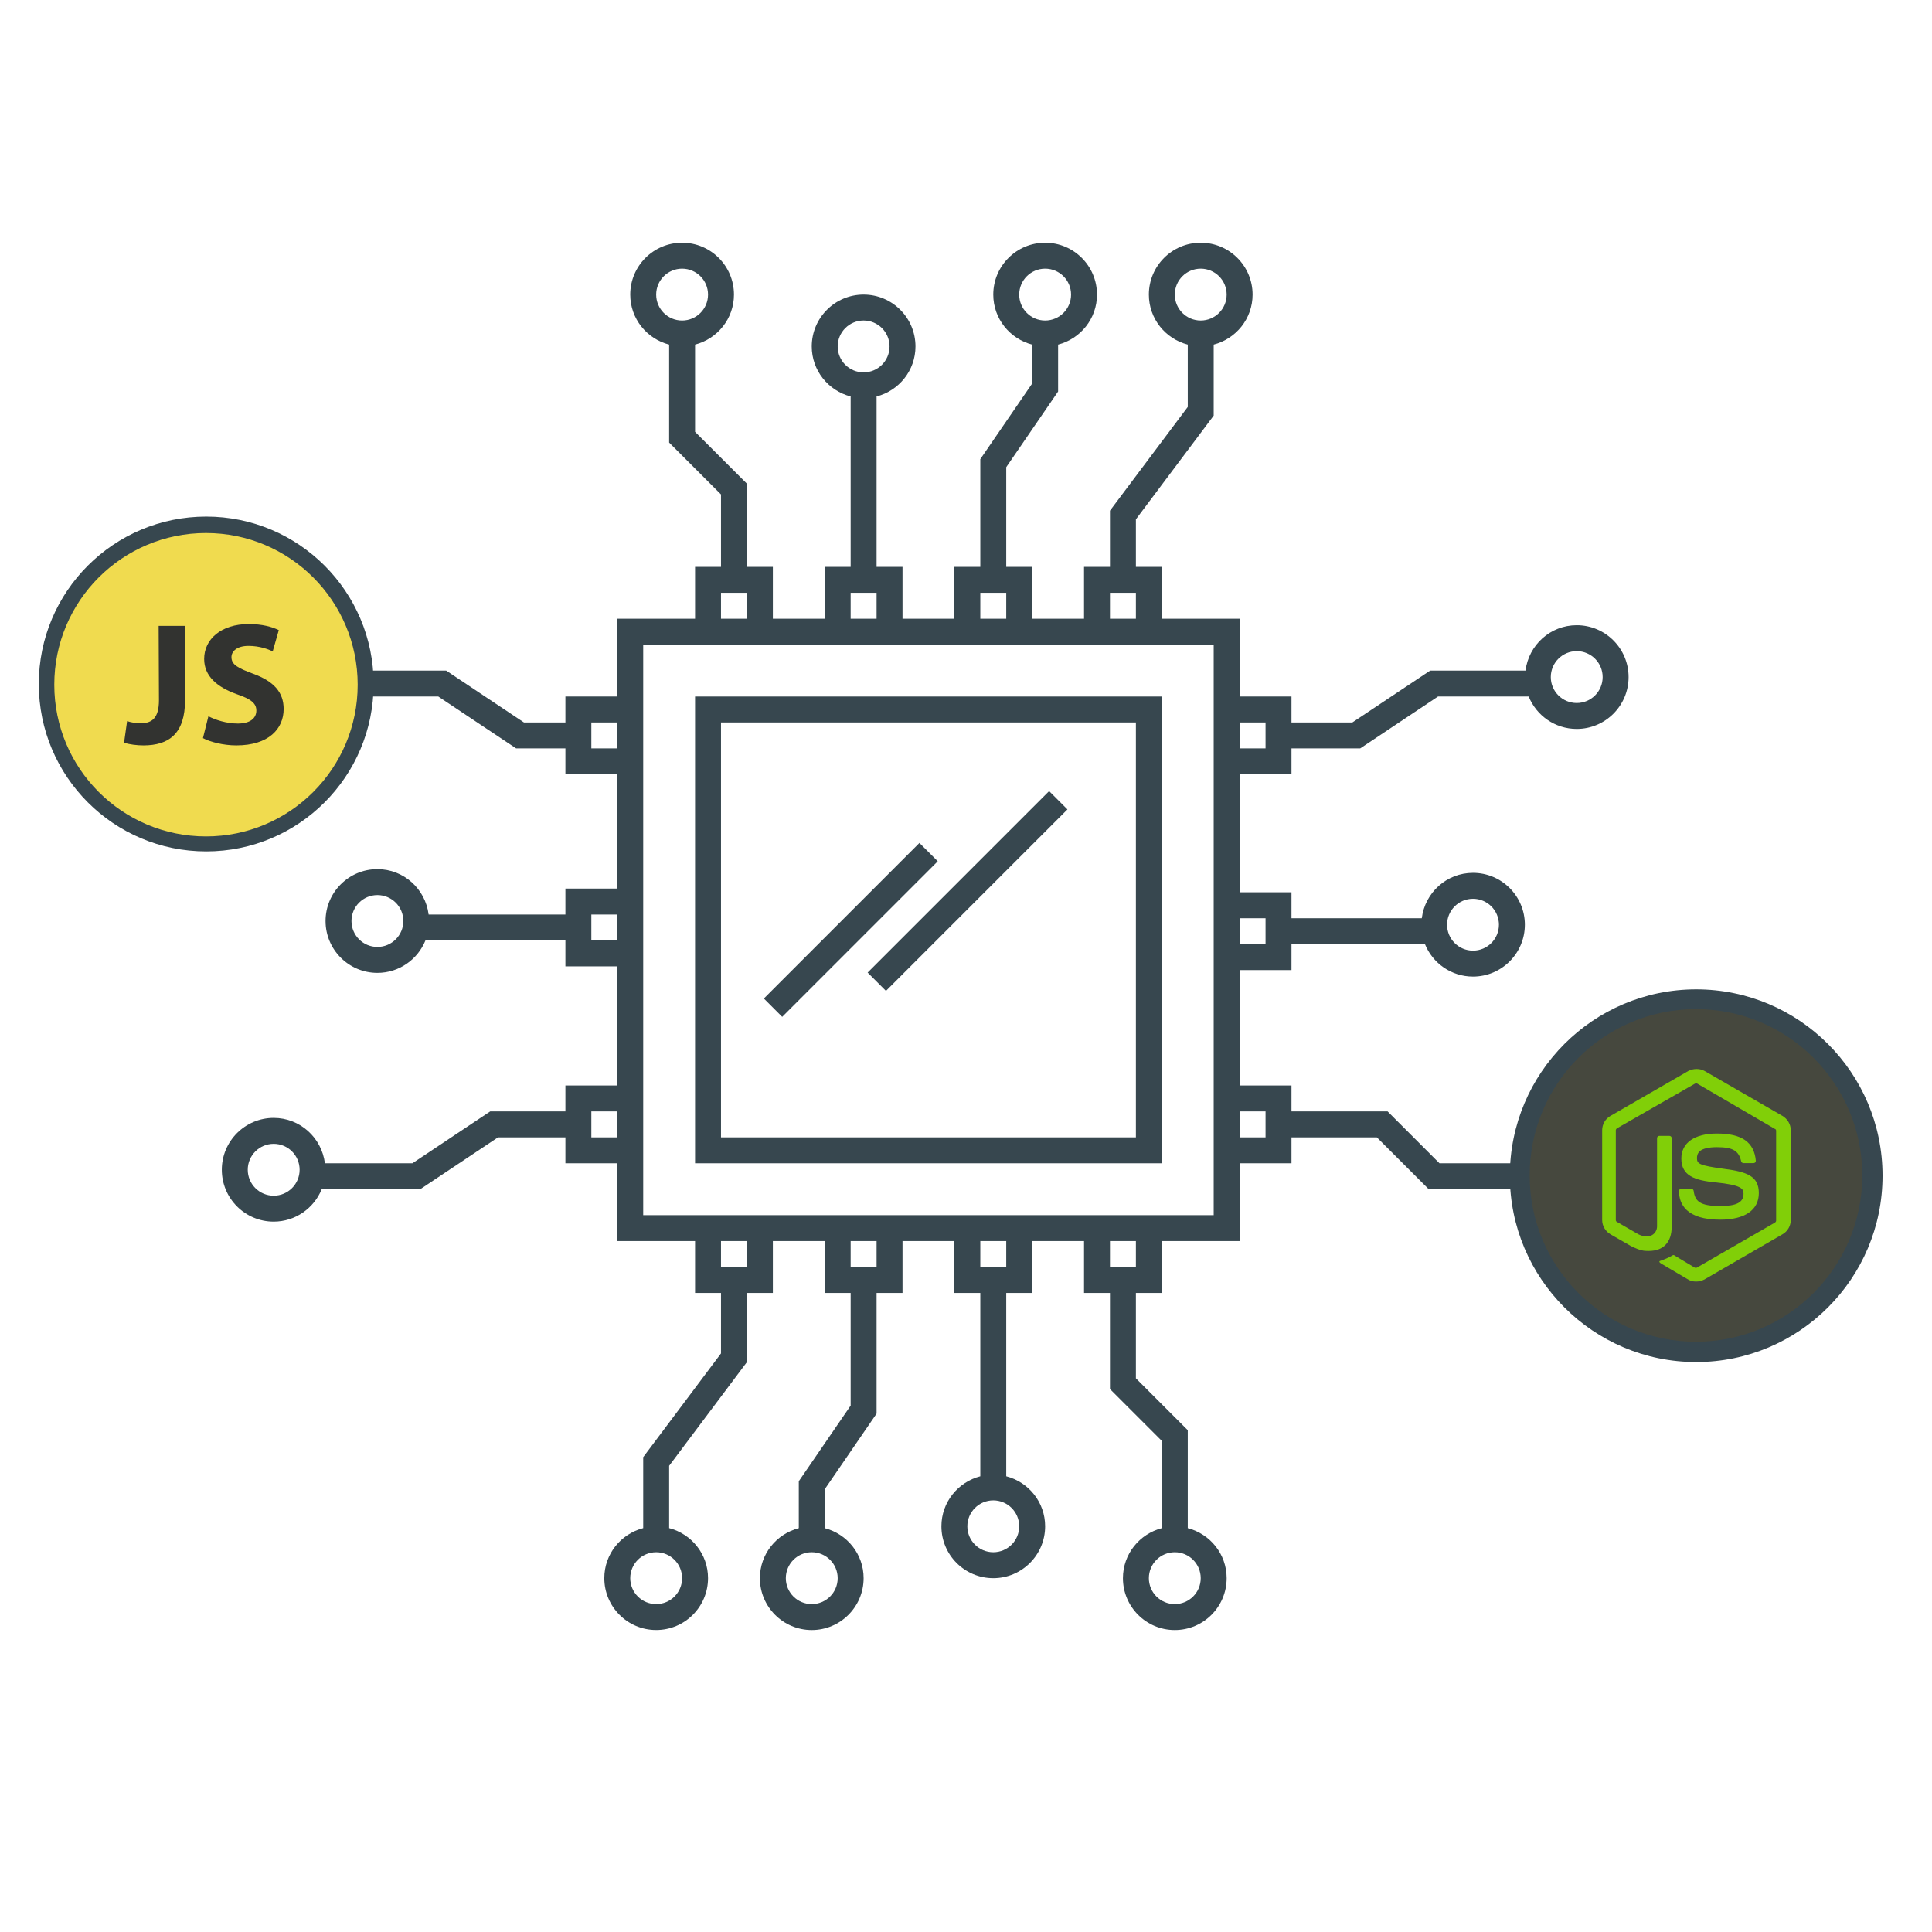 <?xml version="1.0" encoding="UTF-8" standalone="no"?>
<svg
   xmlns:dc="http://purl.org/dc/elements/1.1/"
   xmlns:cc="http://creativecommons.org/ns#"
   xmlns:rdf="http://www.w3.org/1999/02/22-rdf-syntax-ns#"
   xmlns:svg="http://www.w3.org/2000/svg"
   xmlns="http://www.w3.org/2000/svg"
   xmlns:sodipodi="http://sodipodi.sourceforge.net/DTD/sodipodi-0.dtd"
   xmlns:inkscape="http://www.inkscape.org/namespaces/inkscape"
   enable-background="new 0 0 64 64"
   height="64px"
   id="Layer_1"
   version="1.1"
   viewBox="0 0 64 64"
   width="64px"
   xml:space="preserve"
   sodipodi:docname="index-circuit.png.svg"
   inkscape:version="0.92.0 unknown"><defs
     id="defs4572"><inkscape:perspective
       sodipodi:type="inkscape:persp3d"
       inkscape:vp_x="0 : 32 : 1"
       inkscape:vp_y="0 : 1000 : 0"
       inkscape:vp_z="64 : 32 : 1"
       inkscape:persp3d-origin="32 : 21.333333 : 1"
       id="perspective4584" /></defs><sodipodi:namedview
     pagecolor="#ffffff"
     bordercolor="#666666"
     borderopacity="1"
     objecttolerance="10"
     gridtolerance="10"
     guidetolerance="10"
     inkscape:pageopacity="0"
     inkscape:pageshadow="2"
     inkscape:window-width="1865"
     inkscape:window-height="1056"
     id="namedview4570"
     showgrid="false"
     showguides="true"
     inkscape:zoom="5.6568543"
     inkscape:cx="26.961687"
     inkscape:cy="3.8668199"
     inkscape:window-x="55"
     inkscape:window-y="24"
     inkscape:window-maximized="1"
     inkscape:current-layer="Layer_1" /><g
     id="g4567"
     transform="matrix(0.859,0,0,0.859,3.268,3.316)"><path
       d="m 44,26 h 2 v -1 h 2.651 l 3,-2 h 3.497 c 0.297,0.732 1.013,1.25 1.852,1.25 1.104,0 2,-0.896 2,-2 0,-1.104 -0.896,-2 -2,-2 -1.019,0 -1.851,0.765 -1.975,1.75 h -3.677 l -3,2 H 46 v -1 h -2 v -3 h -3 v -2 h -1 v -1.833 l 3,-4 V 9.429 C 43.861,9.206 44.5,8.43 44.5,7.5 c 0,-1.104 -0.896,-2 -2,-2 -1.104,0 -2,0.896 -2,2 0,0.93 0.639,1.706 1.5,1.929 v 2.404 l -3,4 V 18 h -1 v 2 h -2 v -2 h -1 v -3.845 l 2,-2.917 V 9.429 C 37.861,9.206 38.5,8.43 38.5,7.5 c 0,-1.104 -0.896,-2 -2,-2 -1.104,0 -2,0.896 -2,2 0,0.93 0.639,1.706 1.5,1.929 v 1.5 l -2,2.917 V 18 h -1 v 2 h -2 v -2 h -1 v -6.571 c 0.861,-0.223 1.5,-0.999 1.5,-1.929 0,-1.104 -0.896,-2 -2,-2 -1.104,0 -2,0.896 -2,2 0,0.93 0.639,1.706 1.5,1.929 V 18 h -1 v 2 h -2 v -2 h -1 v -3.207 l -2,-2 V 9.429 C 23.861,9.206 24.5,8.43 24.5,7.5 c 0,-1.104 -0.896,-2 -2,-2 -1.104,0 -2,0.896 -2,2 0,0.93 0.639,1.706 1.5,1.929 v 3.778 l 2,2 V 18 h -1 v 2 h -3 v 3 h -2 v 1 h -1.599 l -3,-2 H 9.725 C 9.601,21.015 8.769,20.25 7.75,20.25 c -1.104,0 -2,0.896 -2,2 0,1.104 0.896,2 2,2 0.838,0 1.554,-0.518 1.852,-1.25 h 3.497 l 3,2 H 18 v 1 h 2 v 4.407 h -2 v 1 h -5.275 c -0.124,-0.985 -0.956,-1.75 -1.975,-1.75 -1.104,0 -2,0.896 -2,2 0,1.104 0.896,2 2,2 0.838,0 1.554,-0.518 1.852,-1.25 H 18 v 1 h 2 V 38 h -2 v 1 h -2.901 l -3,2 H 8.725 C 8.601,40.015 7.769,39.25 6.75,39.25 c -1.104,0 -2,0.896 -2,2 0,1.104 0.896,2 2,2 0.838,0 1.554,-0.518 1.852,-1.25 h 3.8 l 3,-2 H 18 v 1 h 2 v 3 h 3 v 2 h 1 v 2.333 l -3,4 v 2.737 c -0.861,0.223 -1.5,0.999 -1.5,1.929 0,1.104 0.896,2 2,2 1.104,0 2,-0.896 2,-2 0,-0.93 -0.639,-1.706 -1.5,-1.929 v -2.404 l 3,-4 V 46 h 1 v -2 h 2 v 2 h 1 v 4.345 l -2,2.917 v 1.809 c -0.861,0.223 -1.5,0.999 -1.5,1.929 0,1.104 0.896,2 2,2 1.104,0 2,-0.896 2,-2 0,-0.93 -0.639,-1.706 -1.5,-1.929 v -1.5 l 2,-2.917 V 46 h 1 v -2 h 2 v 2 h 1 v 7.071 c -0.861,0.223 -1.5,0.999 -1.5,1.929 0,1.104 0.896,2 2,2 1.104,0 2,-0.896 2,-2 0,-0.93 -0.639,-1.706 -1.5,-1.929 V 46 h 1 v -2 h 2 v 2 h 1 v 3.707 l 2,2 v 3.364 c -0.861,0.223 -1.5,0.999 -1.5,1.929 0,1.104 0.896,2 2,2 1.104,0 2,-0.896 2,-2 0,-0.93 -0.639,-1.706 -1.5,-1.929 v -3.778 l -2,-2 V 46 h 1 v -2 h 3 v -3 h 2 v -1 h 3.293 l 2,2 h 3.855 c 0.297,0.732 1.013,1.25 1.852,1.25 1.104,0 2,-0.896 2,-2 0,-1.104 -0.896,-2 -2,-2 -1.019,0 -1.851,0.765 -1.975,1.75 h -3.318 l -2,-2 H 46 v -1 h -2 v -4.45 h 2 v -1 h 5.148 c 0.297,0.732 1.013,1.25 1.852,1.25 1.104,0 2,-0.896 2,-2 0,-1.104 -0.896,-2 -2,-2 -1.019,0 -1.851,0.765 -1.975,1.75 H 46 v -1 h -2 z m 13,-4.75 c 0.552,0 1,0.448 1,1 0,0.552 -0.448,1 -1,1 -0.552,0 -1,-0.448 -1,-1 0,-0.552 0.448,-1 1,-1 z M 44,24 h 1 v 1 H 44 Z M 41.5,7.5 c 0,-0.552 0.448,-1 1,-1 0.552,0 1,0.448 1,1 0,0.552 -0.448,1 -1,1 -0.552,0 -1,-0.448 -1,-1 z m -6,0 c 0,-0.552 0.448,-1 1,-1 0.552,0 1,0.448 1,1 0,0.552 -0.448,1 -1,1 -0.552,0 -1,-0.448 -1,-1 z m -7,2 c 0,-0.552 0.448,-1 1,-1 0.552,0 1,0.448 1,1 0,0.552 -0.448,1 -1,1 -0.552,0 -1,-0.448 -1,-1 z m -7,-2 c 0,-0.552 0.448,-1 1,-1 0.552,0 1,0.448 1,1 0,0.552 -0.448,1 -1,1 -0.552,0 -1,-0.448 -1,-1 z M 7.75,23.25 c -0.552,0 -1,-0.448 -1,-1 0,-0.552 0.448,-1 1,-1 0.552,0 1,0.448 1,1 0,0.552 -0.448,1 -1,1 z m 3,9.407 c -0.552,0 -1,-0.448 -1,-1 0,-0.552 0.448,-1 1,-1 0.552,0 1,0.448 1,1 0,0.552 -0.448,1 -1,1 z M 6.75,42.25 c -0.552,0 -1,-0.448 -1,-1 0,-0.552 0.448,-1 1,-1 0.552,0 1,0.448 1,1 0,0.552 -0.448,1 -1,1 z M 20,40 h -1 v -1 h 1 z m 0,-7.593 h -1 v -1 h 1 z M 20,25 h -1 v -1 h 1 z m 2.5,32 c 0,0.552 -0.448,1 -1,1 -0.552,0 -1,-0.448 -1,-1 0,-0.552 0.448,-1 1,-1 0.552,0 1,0.448 1,1 z m 6,0 c 0,0.552 -0.448,1 -1,1 -0.552,0 -1,-0.448 -1,-1 0,-0.552 0.448,-1 1,-1 0.552,0 1,0.448 1,1 z m 7,-2 c 0,0.552 -0.448,1 -1,1 -0.552,0 -1,-0.448 -1,-1 0,-0.552 0.448,-1 1,-1 0.552,0 1,0.448 1,1 z m 7,2 c 0,0.552 -0.448,1 -1,1 -0.552,0 -1,-0.448 -1,-1 0,-0.552 0.448,-1 1,-1 0.552,0 1,0.448 1,1 z M 39,19 h 1 v 1 h -1 z m -5,0 h 1 v 1 h -1 z m -5,0 h 1 v 1 h -1 z m -5,0 h 1 v 1 h -1 z m 1,26 h -1 v -1 h 1 z m 5,0 h -1 v -1 h 1 z m 5,0 h -1 v -1 h 1 z m 5,0 h -1 v -1 h 1 z m 3,-2 H 21 V 21 h 22 z m 14,-2.75 c 0.552,0 1,0.448 1,1 0,0.552 -0.448,1 -1,1 -0.552,0 -1,-0.448 -1,-1 0,-0.552 0.448,-1 1,-1 z M 45,39 v 1 h -1 v -1 z m 8,-8.2 c 0.552,0 1,0.448 1,1 0,0.552 -0.448,1 -1,1 -0.552,0 -1,-0.448 -1,-1 0,-0.552 0.448,-1 1,-1 z m -8,0.75 v 1 h -1 v -1 z"
       id="path4559"
       inkscape:connector-curvature="0"
       style="fill:#37474f"
       sodipodi:nodetypes="ccccccssscccccccccccccsssccccccccccccsssccccccccccsssccccccccccssscccccccccccccsssccccccccccsssccccccccccssscccccccccccccsssccccccccccccsssccccccccccsssccccccccccssscccccccccccccsssccccccccccssscccccssssscccccssssssssssssssssssssssssssssssssssscccccccccccccccsssssssssssssssssssscccccccccccccccccccccccccccccccccccccccccccccssssscccccsssssccccc" /><path
       d="M 41,23 H 23 V 41 H 41 Z M 40,40 H 24 V 24 h 16 z"
       id="path4561"
       inkscape:connector-curvature="0"
       style="fill:#37474f" /><rect
       height="1"
       transform="matrix(-0.707,0.707,-0.707,-0.707,78.755,28.379)"
       width="9.899"
       x="28.55"
       y="30"
       id="rect4563"
       style="fill:#37474f" /><rect
       height="1"
       transform="matrix(-0.707,0.707,-0.707,-0.707,72.133,34.121)"
       width="8.485"
       x="24.757"
       y="31.5"
       id="rect4565"
       style="fill:#37474f" /></g><path
     style="fill:#000000;fill-opacity:0"
     id="path4576"
     d="m -2.573,-2.528 c 1.362,1.497 2.839,2.883 4.305,4.276 4.836,4.544 9.725,9.032 14.568,13.569 4.894,4.598 9.811,9.174 14.798,13.67 3.284,2.961 4.962,4.422 8.296,7.359 1.43,1.235 2.857,2.473 4.29,3.705 3.508,3.014 4.742,4.066 8.249,6.982 3.241,2.694 6.513,5.35 9.783,8.007 2.483,2.044 5.078,3.958 7.496,6.081 0.299,0.262 0.59,0.533 0.885,0.799 1.502,1.419 2.89,2.951 4.371,4.391 0.287,0.28 0.581,0.553 0.872,0.829 1.159,1.124 2.4,2.158 3.716,3.093 0.036,0.024 0.257,0.178 0.34,0.207 0.012,0.004 0.047,-0.014 0.036,-0.008 -0.429,0.25 -0.851,0.515 -1.293,0.741 -0.022,0.011 -0.023,-0.042 -0.037,-0.062 -0.025,-0.036 -0.054,-0.071 -0.08,-0.106 -0.398,-0.567 -0.383,-1.281 -0.424,-1.946 -0.025,-0.394 -0.043,-0.789 -0.065,-1.183 -0.156,-3.476 -0.428,-6.945 -0.649,-10.418 -0.23,-3.622 -0.256,-4.337 -0.446,-8.008 -0.346,-5.788 -0.606,-11.581 -0.952,-17.369 0,0 0.926,-0.477 0.926,-0.477 v 0 c 0.04,1.852 0.081,3.948 0.142,5.783 0.13,3.907 0.332,7.811 0.563,11.712 0.081,1.361 0.151,2.723 0.244,4.084 0.323,4.709 0.846,9.399 1.323,14.094 0.043,0.382 0.083,0.765 0.129,1.147 0.03,0.249 0.063,0.498 0.101,0.747 0.059,0.388 0.129,0.762 0.383,1.073 0.088,0.106 0.169,0.199 0.159,0.206 -1.247,0.954 -0.946,1.095 -1.613,0.549 -1.235,-1.021 -2.465,-2.049 -3.601,-3.182 C 72.463,66.108 70.779,64.307 68.997,62.602 66.37,60.186 63.675,57.845 60.99,55.495 57.828,52.755 54.638,50.05 51.459,47.33 48.586,44.872 46.153,42.779 43.278,40.304 41.846,39.071 40.414,37.837 38.982,36.603 35.454,33.525 34.111,32.371 30.639,29.272 25.617,24.789 20.666,20.227 15.688,15.696 10.742,11.209 5.755,6.769 0.734,2.366 -0.802,1.011 -2.333,-0.351 -3.831,-1.748 c 0,0 1.258,-0.78 1.258,-0.78 z"
     inkscape:connector-curvature="0" /><path
     style="fill:#000000;fill-opacity:0;stroke-width:0.859"
     id="path4578"
     d="m 69.898,26.761 c 0.072,0.582 0.202,1.156 0.343,1.725 0.182,0.74 0.333,1.486 0.527,2.223 0.151,0.56 0.287,1.124 0.404,1.692 0.04,0.196 0.073,0.396 -0.023,0.584 -0.241,0.468 -1.762,1.015 -1.841,1.053 -2.265,0.383 -4.556,0.589 -6.834,0.875 -0.698,0.088 -1.395,0.185 -2.093,0.278 -0.721,0.124 -1.441,0.247 -2.162,0.371 0,0 0.716,-0.539 0.716,-0.539 v 0 c 0.725,-0.125 1.45,-0.251 2.175,-0.376 3.702,-0.521 0.562,-0.088 4.054,-0.546 1.448,-0.19 2.903,-0.365 4.338,-0.638 0.257,-0.049 0.511,-0.111 0.767,-0.167 -0.21,0.155 -0.431,0.295 -0.629,0.465 -0.029,0.025 0.228,-0.074 0.361,-0.246 0.123,-0.158 0.1,-0.339 0.064,-0.523 -0.101,-0.571 -0.236,-1.134 -0.379,-1.696 -0.193,-0.738 -0.333,-1.487 -0.527,-2.225 -0.146,-0.574 -0.265,-1.152 -0.404,-1.728 0,0 1.144,-0.583 1.144,-0.583 z"
     inkscape:connector-curvature="0" /><path
     style="fill:#000000;fill-opacity:0;stroke-width:0.859"
     id="path4580"
     d="m 47.269,48.635 c 0.054,-0.003 0.108,-0.015 0.161,-0.008 0.628,0.088 1.209,0.734 1.614,1.166 0.364,0.454 0.66,0.956 0.812,1.522 0.074,0.276 0.146,0.653 0.006,0.932 -0.079,0.157 -0.23,0.265 -0.345,0.397 -0.557,0.295 -1.087,0.645 -1.67,0.884 -0.423,0.174 -1.806,0.294 -2.177,0.313 -1.074,0.056 -2.009,0.036 -3.08,-0.122 -0.592,-0.087 -1.174,-0.237 -1.761,-0.356 -0.588,-0.198 -1.189,-0.357 -1.763,-0.593 -1.889,-0.776 -4.067,-2.172 -5.147,-3.961 -0.203,-0.336 -0.31,-0.722 -0.465,-1.083 -0.011,-0.328 -0.107,-0.664 -0.034,-0.984 0.17,-0.749 0.751,-1.22 1.397,-1.555 0.739,-0.383 1.499,-0.74 2.295,-0.986 1.051,-0.326 2.518,-0.264 3.583,-0.28 1.886,0.088 3.865,0.288 5.482,1.361 0.597,0.397 0.703,0.591 1.137,1.109 0.313,0.49 0.811,1.246 0.386,1.828 -0.049,0.068 -0.121,0.116 -0.182,0.173 -0.734,0.509 -1.132,0.728 -1.881,0.844 -0.192,0.03 -0.385,0.042 -0.575,0.083 0,0 1.024,-0.767 1.024,-0.767 v 0 c 0.276,-0.021 0.556,-0.055 0.825,-0.125 0.503,-0.13 0.64,-0.313 -0.556,0.431 0.168,-0.111 0.253,-0.134 0.341,-0.329 0.237,-0.531 -0.135,-1.098 -0.385,-1.539 -0.402,-0.515 -0.496,-0.705 -1.062,-1.105 -1.048,-0.742 -2.311,-1.097 -3.569,-1.267 -0.582,-0.079 -1.17,-0.09 -1.756,-0.135 -4.193,0.12 0.318,-0.098 -3.627,0.351 -0.156,0.018 -0.324,-0.107 -0.469,-0.046 -0.609,0.256 -1.224,0.777 -1.411,1.445 -0.087,0.31 -0.011,0.643 -0.016,0.964 0.138,0.36 0.225,0.744 0.414,1.081 0.48,0.854 1.235,1.603 1.995,2.199 0.902,0.707 1.99,1.325 3.05,1.755 0.573,0.232 1.176,0.384 1.764,0.577 0.592,0.11 1.179,0.253 1.777,0.331 1.073,0.14 2.056,0.145 3.129,0.063 0.419,-0.032 0.837,-0.081 1.25,-0.155 0.332,-0.059 0.646,-0.275 0.981,-0.243 0.155,0.015 -0.238,0.202 -0.356,0.303 0.12,-0.11 0.273,-0.193 0.36,-0.331 0.164,-0.258 0.11,-0.614 0.045,-0.883 -0.134,-0.555 -0.43,-1.039 -0.789,-1.476 -0.378,-0.382 -0.823,-0.859 -1.363,-1.008 -0.182,-0.05 -0.248,-0.029 -0.417,-0.008 0,0 1.028,-0.766 1.028,-0.766 z"
     inkscape:connector-curvature="0" /><path
     style="fill:#000000;fill-opacity:0;stroke-width:0.859"
     id="path4582"
     d="m 26.461,53.29 c -0.089,-1.464 -0.051,-2.936 -0.045,-4.403 0.038,-2.118 0.136,-4.244 0.493,-6.336 0.238,-1.393 0.346,-1.657 0.716,-2.993 0.379,-1.122 0.814,-2.238 1.48,-3.225 0.253,-0.375 0.674,-0.899 1.066,-1.159 0.511,-0.339 1.06,-0.617 1.59,-0.926 0.766,-0.304 1.579,-0.445 2.402,-0.439 0.399,0.002 0.547,0.029 0.935,0.072 0.333,0.051 0.663,0.123 0.993,0.193 0.199,0.042 0.361,0.083 0.563,0.079 0.407,-0.152 0.735,-0.282 -0.868,0.498 -0.044,0.021 0.072,-0.068 0.098,-0.11 0.135,-0.222 0.141,-0.519 0.169,-0.766 0.132,-1.24 -0.025,-2.475 -0.215,-3.699 -0.189,-0.986 -0.377,-1.98 -0.711,-2.929 -0.204,-0.582 -0.257,-0.656 -0.518,-1.202 -0.515,-0.947 -1.277,-1.543 -2.206,-2.045 -0.077,-0.035 -0.374,-0.177 -0.477,-0.196 -0.055,-0.01 -0.111,0.005 -0.166,0.007 0.324,-0.17 0.627,-0.389 0.972,-0.511 0.076,-0.027 -0.094,0.133 -0.12,0.21 -0.043,0.124 -0.056,0.257 -0.084,0.386 -0.172,1.237 0.036,2.483 0.223,3.705 0.29,1.664 0.425,3.348 0.547,5.031 0,0 -1.037,0.536 -1.037,0.536 v 0 c -0.075,-1.685 -0.217,-3.367 -0.531,-5.026 -0.209,-1.223 -0.43,-2.464 -0.303,-3.709 0.017,-0.133 0.026,-0.267 0.05,-0.399 0.017,-0.093 -0.002,-0.217 0.074,-0.272 1.062,-0.777 1.064,-0.865 1.885,-0.433 0.893,0.537 1.711,1.192 2.201,2.134 0.253,0.545 0.316,0.644 0.515,1.222 0.33,0.958 0.505,1.961 0.702,2.952 0.207,1.218 0.392,2.447 0.304,3.687 -0.013,0.202 -0.019,0.411 -0.058,0.61 -0.125,0.644 -0.829,1.015 -1.475,1.059 -0.514,-0.053 -1.004,-0.255 -1.52,-0.308 -0.381,-0.043 -0.517,-0.068 -0.911,-0.068 -0.807,-8.25e-4 -1.603,0.145 -2.345,0.468 0.133,-0.083 0.492,-0.373 0.398,-0.248 -0.149,0.2 -0.398,0.304 -0.572,0.482 -1.052,1.072 -1.613,2.52 -2.125,3.9 -0.384,1.323 -0.505,1.612 -0.748,2.993 -0.365,2.076 -0.449,4.187 -0.436,6.29 0.033,1.428 0.028,2.869 0.221,4.286 0,0 -1.127,0.602 -1.127,0.602 z"
     inkscape:connector-curvature="0" /><g
     sodipodi:type="inkscape:box3d"
     id="g4586"
     style="fill:#000000;fill-opacity:0"
     inkscape:perspectiveID="#perspective4584"
     inkscape:corner0="5.6217605 : 0.175437 : 0 : 1"
     inkscape:corner7="1.2703178 : 0.040873639 : 0.25 : 1"><path
       sodipodi:type="inkscape:box3dside"
       id="path4588"
       style="fill:#353564;fill-rule:evenodd;stroke:none;stroke-width:1px;stroke-linecap:butt;stroke-linejoin:round;stroke-opacity:1"
       inkscape:box3dsidetype="6"
       d="M 4.833,7.117 V 27.438 l 2.153,0.166 V 8.022 Z"
       points="4.833,27.438 6.985,27.604 6.985,8.022 4.833,7.117 " /><path
       sodipodi:type="inkscape:box3dside"
       id="path4598"
       style="fill:#e9e9ff;fill-rule:evenodd;stroke:none;stroke-width:1px;stroke-linecap:butt;stroke-linejoin:round;stroke-opacity:1"
       inkscape:box3dsidetype="11"
       d="M 6.985,8.022 19.045,-33.377 V 20.015 L 6.985,27.604 Z"
       points="19.045,-33.377 19.045,20.015 6.985,27.604 6.985,8.022 " /><path
       sodipodi:type="inkscape:box3dside"
       id="path4590"
       style="fill:#4d4d9f;fill-rule:evenodd;stroke:none;stroke-width:1px;stroke-linecap:butt;stroke-linejoin:round;stroke-opacity:1"
       inkscape:box3dsidetype="5"
       d="M 4.833,7.117 14.095,-40.576 19.045,-33.377 6.985,8.022 Z"
       points="14.095,-40.576 19.045,-33.377 6.985,8.022 4.833,7.117 " /><path
       sodipodi:type="inkscape:box3dside"
       id="path4596"
       style="fill:#afafde;fill-rule:evenodd;stroke:none;stroke-width:1px;stroke-linecap:butt;stroke-linejoin:round;stroke-opacity:1"
       inkscape:box3dsidetype="13"
       d="m 4.833,27.438 9.262,-8.743 4.95,1.32 -12.06,7.59 z"
       points="14.095,18.695 19.045,20.015 6.985,27.604 4.833,27.438 " /><path
       sodipodi:type="inkscape:box3dside"
       id="path4594"
       style="fill:#d7d7ff;fill-rule:evenodd;stroke:none;stroke-width:1px;stroke-linecap:butt;stroke-linejoin:round;stroke-opacity:1"
       inkscape:box3dsidetype="14"
       d="m 14.095,-40.576 v 59.271 l 4.95,1.32 v -53.391 z"
       points="14.095,18.695 19.045,20.015 19.045,-33.377 14.095,-40.576 " /><path
       sodipodi:type="inkscape:box3dside"
       id="path4592"
       style="fill:#8686bf;fill-rule:evenodd;stroke:none;stroke-width:1px;stroke-linecap:butt;stroke-linejoin:round;stroke-opacity:1"
       inkscape:box3dsidetype="3"
       d="M 4.833,7.117 14.095,-40.576 v 59.271 l -9.262,8.743 z"
       points="14.095,-40.576 14.095,18.695 4.833,27.438 4.833,7.117 " /></g><g
     id="g5523"
     transform="matrix(0.859,0,0,0.859,3.268,3.316)"><circle
       id="circle4832-3"
       style="fill:#37474f;fill-opacity:1;stroke-width:0.129"
       r="6.456"
       cy="22.517"
       cx="4.148" /><g
       id="g4847"
       transform="matrix(0.117,0,0,0.117,-3.349,15.057)"><g
         id="g4836"><g
           id="g4834"><circle
             id="circle4832"
             style="fill:#f0db4f"
             r="50"
             cy="64"
             cx="64" /></g></g><g
         id="Layer_1_1_"><g
           id="g4844"><g
             id="g4842"><path
               id="path4838"
               style="fill:#323330"
               d="m 48.4,44.6 h 8.7 V 69.1 C 57.1,80.1 51.8,84 43.4,84 41.3,84 38.7,83.7 37,83.1 L 38,76 c 1.2,0.4 2.8,0.7 4.5,0.7 3.7,0 6,-1.7 6,-7.6 z"
               inkscape:connector-curvature="0" /><path
               id="path4840"
               style="fill:#323330"
               d="m 64.8,74.4 c 2.3,1.2 6,2.4 9.7,2.4 4,0 6.1,-1.7 6.1,-4.3 0,-2.4 -1.8,-3.8 -6.5,-5.4 C 67.7,64.8 63.4,61.2 63.4,55.5 63.4,49 69,44 78.1,44 c 4.4,0 7.6,0.9 9.9,2 l -2,7 c -1.5,-0.7 -4.3,-1.8 -8,-1.8 -3.8,0 -5.6,1.8 -5.6,3.7 0,2.5 2.1,3.6 7.2,5.5 6.8,2.5 10,6.1 10,11.6 0,6.5 -4.9,12 -15.6,12 -4.4,0 -8.8,-1.2 -11,-2.4 z"
               inkscape:connector-curvature="0" /></g></g></g></g></g><ellipse
     style="fill:#000000;fill-opacity:0;stroke-width:0.859"
     id="path5452"
     cx="6.741"
     cy="22.581"
     rx="4.984"
     ry="4.966" /><ellipse
     style="fill:#000000;fill-opacity:0;stroke-width:0.859"
     id="path5454"
     cx="4.725"
     cy="21.826"
     rx="2.933"
     ry="3.455" /><path
     style="fill:#000000;fill-opacity:0;stroke-width:0.859"
     id="path5470"
     sodipodi:type="arc"
     sodipodi:cx="9.7453651"
     sodipodi:cy="17.039455"
     sodipodi:rx="3.4546897"
     sodipodi:ry="2.0872087"
     sodipodi:start="0"
     sodipodi:end="1.0422039"
     d="m 13.2,17.039 a 3.455,2.087 0 0 1 -1.712,1.802 L 9.745,17.039 Z" /><path
     style="fill:#a46900;fill-opacity:0;stroke-width:0.859"
     id="path5472"
     sodipodi:type="arc"
     sodipodi:cx="16.2409"
     sodipodi:cy="19.378567"
     sodipodi:rx="3.4726832"
     sodipodi:ry="3.4187038"
     sodipodi:start="0"
     sodipodi:end="1.0422042"
     d="m 19.714,19.379 a 3.473,3.419 0 0 1 -1.721,2.952 L 16.241,19.379 Z" /><style
     id="style6405"
     type="text/css">
	.st0{fill:#46483E;}
	.st1{fill:#81CF08;}
</style><g
     id="g6493"
     transform="matrix(0.676,0,0,0.676,10.875,20.057)"><path
       id="path6407-3"
       d="m 67.032,18.811 c -5.041,0 -9.132,4.091 -9.132,9.132 0,5.041 4.091,9.132 9.132,9.132 5.041,0 9.132,-4.091 9.132,-9.132 0,-5.041 -4.091,-9.132 -9.132,-9.132 z"
       class="st0"
       inkscape:connector-curvature="0"
       style="fill:#37474f;fill-opacity:1;stroke-width:0.183" /><g
       transform="matrix(0.163,0,0,0.163,56.589,17.498)"
       id="g6427"><path
         style="fill:#46483e"
         inkscape:connector-curvature="0"
         class="st0"
         d="m 64,14 c -27.6,0 -50,22.4 -50,50 0,27.6 22.4,50 50,50 27.6,0 50,-22.4 50,-50 C 114,36.4 91.6,14 64,14 Z"
         id="path6407" /><g
         id="g6413"><path
           style="fill:#81cf08"
           inkscape:connector-curvature="0"
           class="st1"
           d="m 64,95.9 c -0.9,0 -1.7,-0.2 -2.5,-0.7 l -7.8,-4.6 c -1.2,-0.7 -0.6,-0.9 -0.2,-1 1.6,-0.6 1.9,-0.7 3.5,-1.6 0.2,-0.1 0.4,-0.1 0.6,0.1 l 6,3.6 c 0.2,0.1 0.5,0.1 0.7,0 L 87.7,78.2 c 0.2,-0.1 0.4,-0.4 0.4,-0.6 v -27 C 88.1,50.3 88,50.1 87.7,50 L 64.4,36.4 c -0.2,-0.1 -0.5,-0.1 -0.7,0 L 40.3,49.8 c -0.2,0.1 -0.4,0.4 -0.4,0.6 v 27 c 0,0.2 0.1,0.5 0.4,0.6 l 6.4,3.7 c 3.5,1.7 5.6,-0.3 5.6,-2.4 V 52.8 c 0,-0.4 0.3,-0.7 0.7,-0.7 h 3 c 0.4,0 0.7,0.3 0.7,0.7 v 26.6 c 0,4.7 -2.5,7.3 -6.9,7.3 -1.4,0 -2.4,0 -5.4,-1.5 l -6.1,-3.5 c -1.5,-0.9 -2.5,-2.5 -2.5,-4.3 v -27 c 0,-1.7 0.9,-3.4 2.5,-4.3 L 61.7,32.6 c 1.5,-0.8 3.5,-0.8 4.9,0 L 90,46.1 c 1.5,0.9 2.5,2.5 2.5,4.3 v 27 c 0,1.7 -0.9,3.4 -2.5,4.3 L 66.5,95.3 c -0.8,0.4 -1.6,0.6 -2.5,0.6 z"
           id="path6409" /><path
           style="fill:#81cf08"
           inkscape:connector-curvature="0"
           class="st1"
           d="m 71.3,77.3 c -10.2,0 -12.4,-4.7 -12.4,-8.6 0,-0.4 0.3,-0.7 0.7,-0.7 h 3 c 0.3,0 0.6,0.2 0.7,0.6 0.4,3.1 1.8,4.6 8,4.6 4.9,0 7,-1.1 7,-3.7 0,-1.5 -0.6,-2.6 -8.3,-3.4 -6.4,-0.6 -10.4,-2 -10.4,-7.2 0,-4.7 4,-7.5 10.7,-7.5 7.5,0 11.2,2.6 11.7,8.2 0,0.2 -0.1,0.4 -0.2,0.5 -0.1,0.1 -0.3,0.2 -0.5,0.2 h -3 c -0.3,0 -0.6,-0.2 -0.7,-0.5 -0.7,-3.2 -2.5,-4.3 -7.3,-4.3 -5.4,0 -6,1.9 -6,3.3 0,1.7 0.7,2.2 8,3.2 7.2,0.9 10.6,2.3 10.6,7.3 0,5.1 -4.2,8 -11.6,8 z"
           id="path6411" /></g></g></g></svg>
